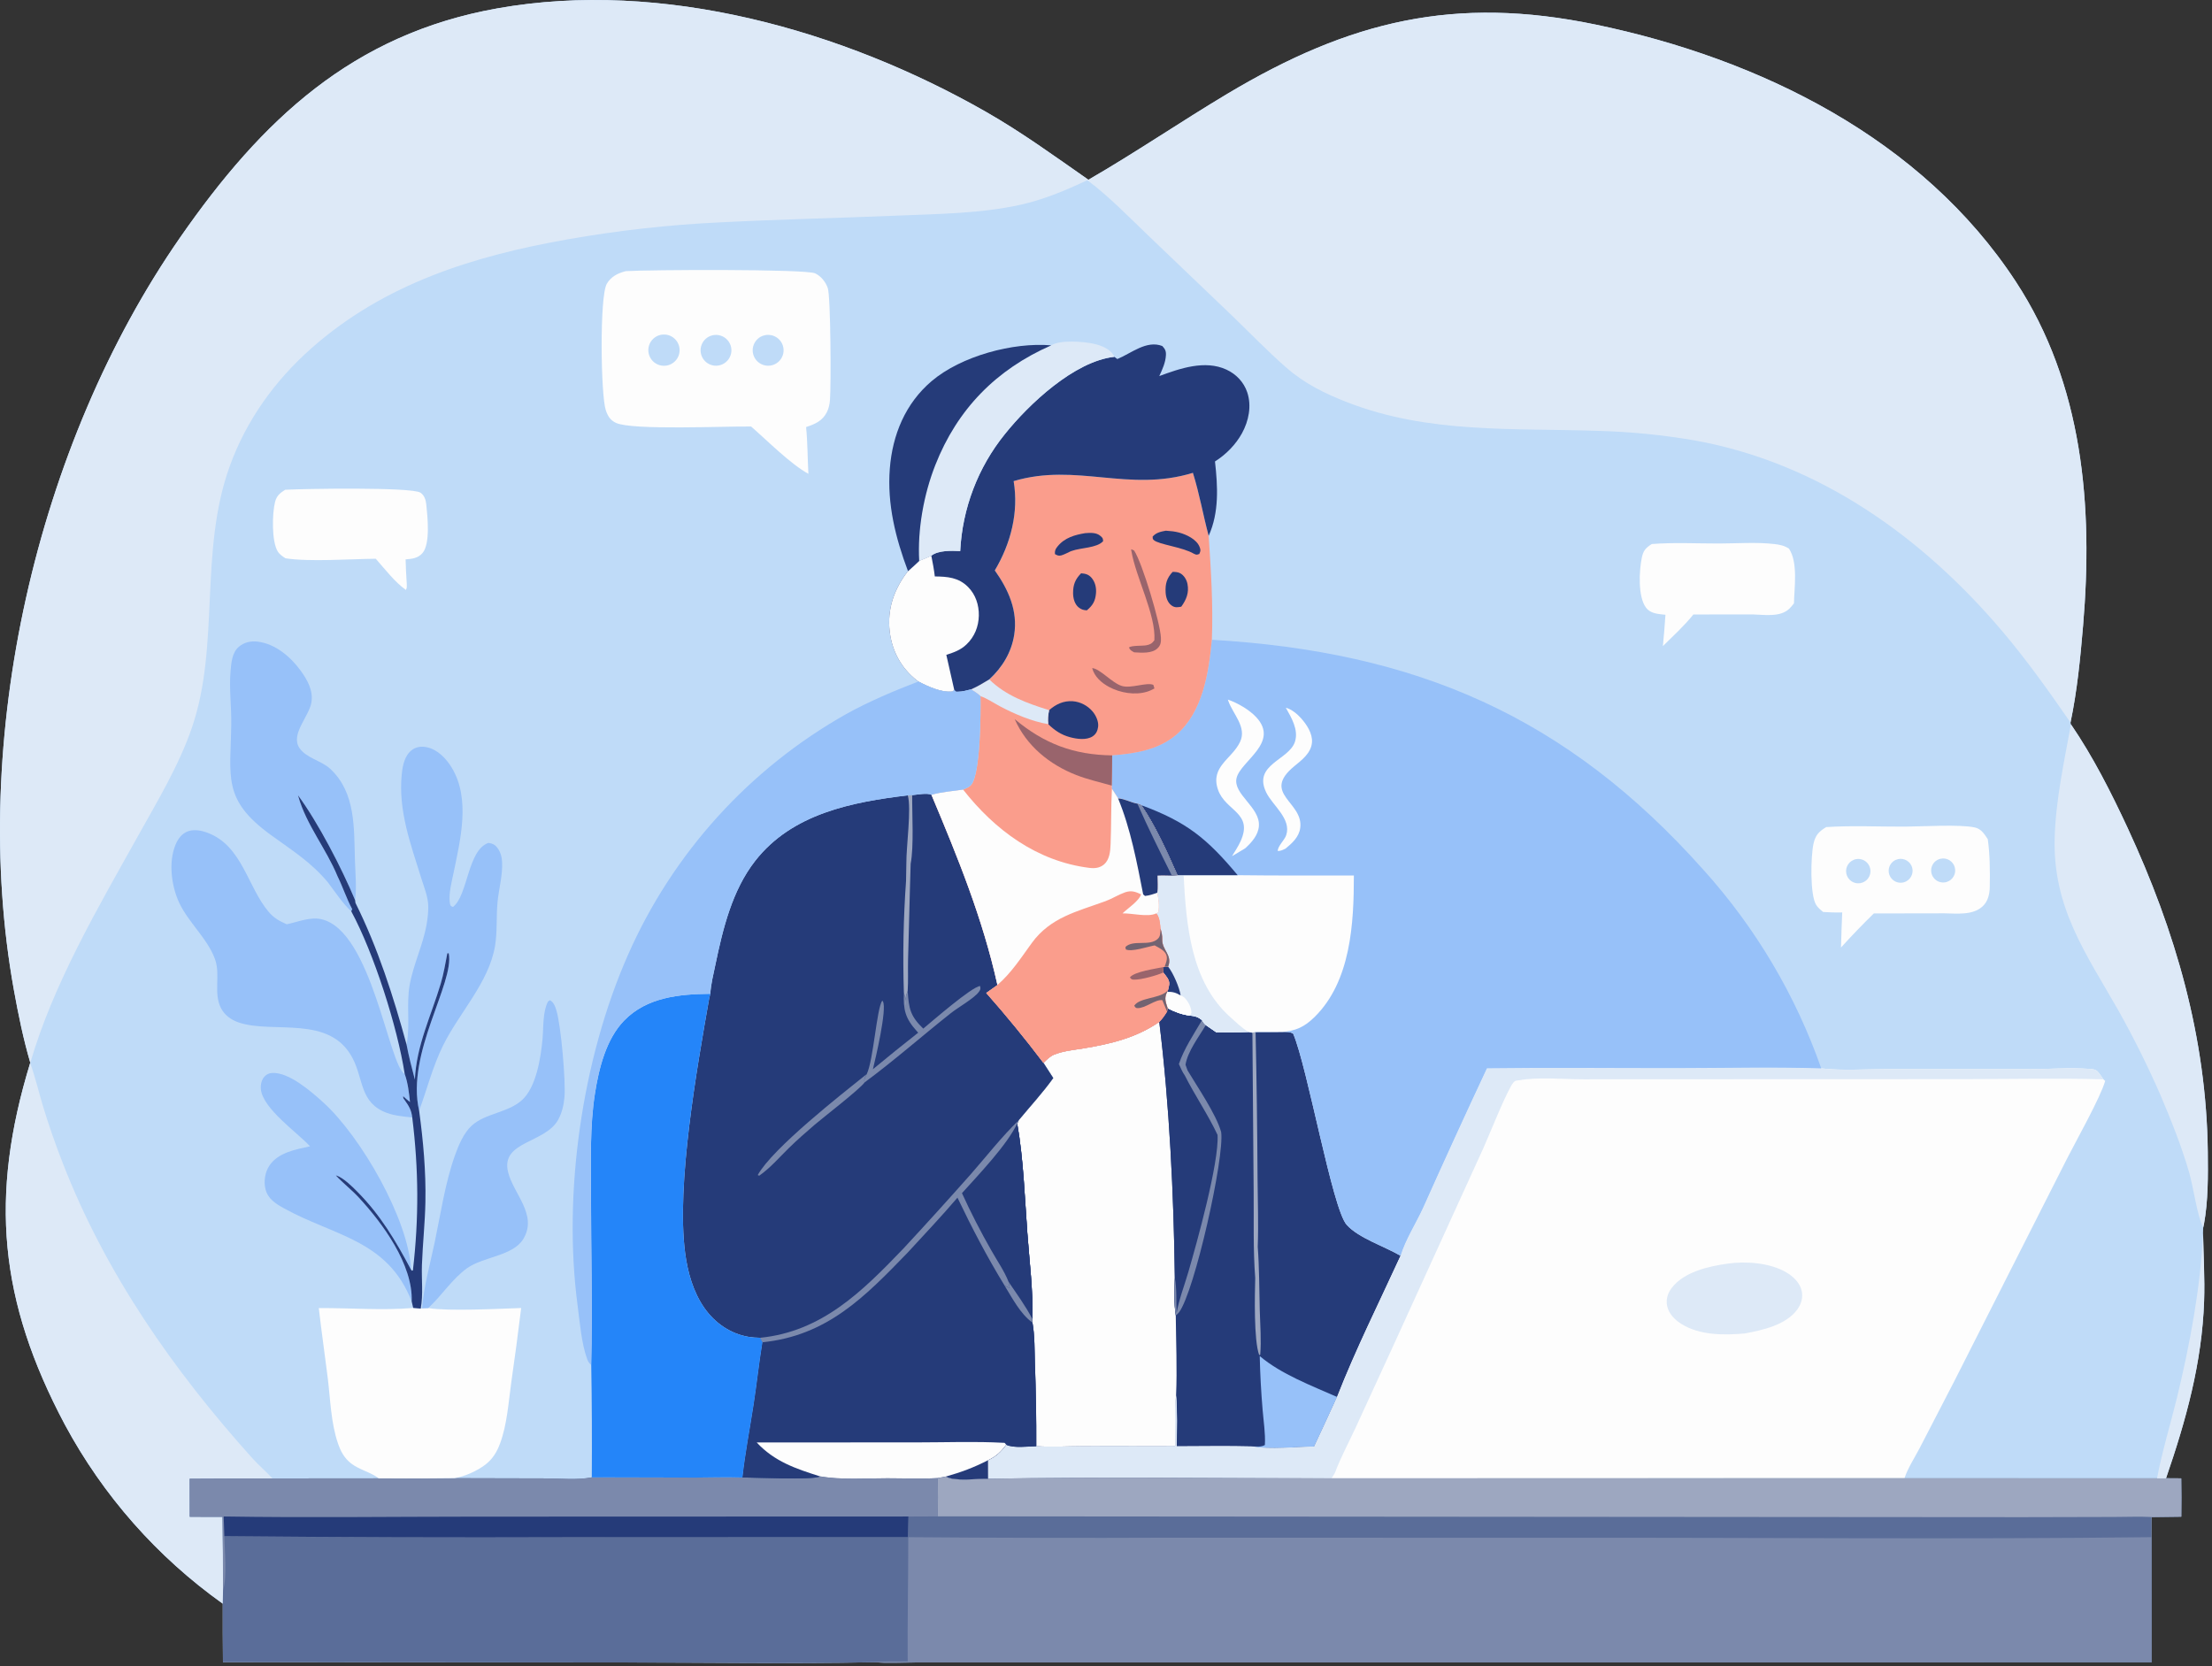 <svg width="470" height="354" viewBox="0 0 470 354" fill="none" xmlns="http://www.w3.org/2000/svg">
<rect x="0" y="0" width="470" height="354" fill="#333333" stroke="none"/>
<g clip-path="url(#clip0_4023_2495)">
<path d="M6.431 225.802C4.949 220.749 3.888 215.543 2.953 210.364C-6.625 157.358 7.613 94.572 38.316 50.401C55.632 25.487 74.876 7.265 105.679 1.781C140.752 -4.464 179.131 6.409 209.534 23.785C217.131 28.129 224.102 33.203 231.263 38.199C241.298 32.4 250.865 25.86 260.805 19.919C286.774 4.413 309.123 -1.013 339.117 5.237C373.865 12.481 408.382 29.369 428.33 59.861C442.615 81.686 444.758 107.588 442.604 132.985C442.026 139.835 441.349 146.784 439.935 153.524L440.03 153.918C444.721 160.793 448.557 168.373 452.061 175.906C462.232 197.815 468.826 220.518 469.104 244.78C469.157 249.797 469.193 255.176 468.29 260.103C468.242 260.36 468.19 260.612 468.122 260.864L468.095 262.072C468.185 266.858 468.484 271.701 468.316 276.481C467.859 289.597 464.47 301.789 460.225 314.112L463.451 314.133C463.504 316.843 463.503 319.554 463.461 322.269L457.131 322.348L457.12 326.624L457.131 353.224L272.636 353.245H214.126H195.181C191.934 353.245 188.614 353.392 185.372 353.208C167.793 353.544 150.156 353.25 132.572 353.25L47.373 353.172C47.31 349.038 47.341 344.898 47.331 340.764C33.367 330.821 21.887 317.799 13.77 302.703C-0.189 276.418 -2.285 254.277 6.431 225.802Z" fill="#BFDBF8"/>
<path d="M6.431 225.802C4.949 220.749 3.888 215.543 2.953 210.364C-6.625 157.358 7.613 94.572 38.316 50.401C55.632 25.487 74.876 7.265 105.679 1.781C140.752 -4.464 179.131 6.409 209.534 23.785C217.131 28.129 224.102 33.203 231.263 38.199C241.298 32.4 250.865 25.86 260.805 19.919C286.774 4.413 309.123 -1.013 339.117 5.237C373.865 12.481 408.382 29.369 428.33 59.861C442.615 81.686 444.758 107.588 442.604 132.985C442.026 139.835 441.349 146.784 439.935 153.524C435.338 146.879 430.684 140.313 425.451 134.141C408.439 114.075 386.5 98.385 360.258 93.616C353.365 92.418 346.393 91.725 339.4 91.551C321.359 90.937 303.554 92.176 286.354 85.516C281.483 83.63 277.154 81.492 273.209 78.025C269.253 74.548 265.549 70.713 261.761 67.052L243.993 50.059C239.843 46.094 235.629 41.718 231.037 38.288C226.377 40.468 221.843 42.401 216.789 43.52C208.352 45.385 199.268 45.458 190.647 45.815C178.09 46.335 165.513 46.608 152.967 47.249C142.108 47.764 131.296 48.972 120.594 50.863C100.614 54.393 81.753 60.26 66.26 73.918C58.442 80.804 52.311 89.319 48.781 99.157C42.256 117.332 46.784 137.046 40.79 154.579C38.047 162.606 33.419 170.28 29.295 177.681C20.805 192.914 11.29 209.082 6.425 225.896C7.492 228.88 8.222 232.011 9.131 235.047C10.35 239.044 11.721 243.005 13.245 246.902C22.355 270.498 36.808 291.157 53.63 309.868C54.98 311.37 56.535 312.662 57.886 314.133L40.301 314.212L40.312 322.28L47.278 322.296C47.352 327.496 47.383 332.696 47.383 337.902L47.336 340.754C33.372 330.81 21.892 317.789 13.775 302.692C-0.189 276.418 -2.285 254.277 6.431 225.802Z" fill="#DDE9F7"/>
<path d="M248.101 214.235C249.646 215.018 251.075 215.585 252.814 215.795C253.949 215.927 254.5 216.042 255.394 216.772C255.64 217.198 255.835 217.487 256.208 217.812L258.409 219.325C260.695 219.309 263.006 219.367 265.286 219.273L266.101 219.435L266.778 219.278L272.353 219.262C273.183 219.299 274.055 219.189 274.764 219.635C277.827 226.742 283.081 256.862 286.144 260.265C288.681 263.091 294.245 264.867 297.586 266.837C298.605 263.428 300.896 259.866 302.388 256.599C306.817 246.697 311.335 236.827 315.932 226.999C329.334 226.821 342.778 226.978 356.186 226.963C366.425 226.952 376.738 226.695 386.967 227.021C391.454 227.541 396.314 227.178 400.848 227.178H431.177C435.302 227.189 439.667 226.826 443.755 227.115C444.391 227.162 445.21 227.168 445.678 227.667C446.14 228.155 446.539 228.796 446.928 229.347L447.301 229.684C446.329 233.161 441.102 242.443 439.147 246.293L415.222 293.526L407.893 307.688C406.848 309.705 405.34 311.984 404.657 314.122L282.907 314.138C258.588 314.148 234.226 313.791 209.907 314.227L209.881 310.303C211.688 309.431 212.597 308.565 213.779 306.994C215.376 307.766 218.371 307.341 220.162 307.309C220.188 301.474 220.094 295.632 219.878 289.791C219.784 286.918 219.868 283.866 219.353 281.035L219.332 280.263C219.521 274.338 218.707 268.008 218.271 262.072C217.703 254.393 217.446 246.314 216.112 238.734L216.437 238.041C218.896 235.063 221.523 232.221 223.777 229.08L221.691 225.844C222.363 225.182 223.041 224.473 223.924 224.1C225.873 223.296 228.148 223.097 230.223 222.755C235.976 221.815 241.45 220.497 246.299 217.13C246.977 216.457 247.445 215.753 247.954 214.944L248.08 214.235H248.101Z" fill="#FDFDFD"/>
<path d="M248.101 214.235C249.646 215.018 251.075 215.585 252.814 215.795C253.949 215.926 254.5 216.042 255.393 216.772C255.64 217.198 255.835 217.486 256.208 217.812L258.409 219.325C260.694 219.309 263.006 219.367 265.286 219.272L266.101 219.435L266.778 219.278L272.352 219.262C273.183 219.299 274.055 219.188 274.764 219.635C277.827 226.742 283.081 256.861 286.143 260.265C288.681 263.091 294.245 264.867 297.586 266.836C293.057 276.717 288.04 286.744 284.094 296.84C282.476 300.349 280.895 303.884 279.23 307.372C275.799 307.435 269.468 308.06 266.253 307.367C260.847 307.225 255.425 307.325 250.019 307.335C250.035 303.732 250.171 300.071 249.888 296.483C249.567 300.034 249.751 303.721 249.761 307.283L229.987 307.314C226.766 307.32 223.372 307.54 220.167 307.304C220.194 301.468 220.099 295.627 219.884 289.786C219.789 286.913 219.873 283.861 219.358 281.029L219.337 280.257C219.526 274.332 218.712 268.002 218.276 262.067C217.709 254.387 217.451 246.308 216.117 238.729L216.442 238.035C218.901 235.057 221.528 232.215 223.782 229.074L221.696 225.838C222.369 225.177 223.046 224.467 223.929 224.094C225.878 223.291 228.153 223.091 230.228 222.75C235.981 221.809 241.455 220.491 246.305 217.124C246.982 216.452 247.45 215.748 247.959 214.939L248.086 214.23L248.101 214.235Z" fill="#253B79"/>
<path d="M221.707 225.839C222.379 225.177 223.057 224.468 223.939 224.095C225.889 223.291 228.163 223.091 230.239 222.75C235.991 221.81 241.466 220.491 246.315 217.124C248.469 234.443 249.409 254.004 249.62 271.538C249.541 274.143 249.409 276.917 249.825 279.501C249.867 285.116 250.134 290.868 249.888 296.473C249.567 300.024 249.751 303.711 249.761 307.273L229.987 307.304C226.766 307.309 223.372 307.53 220.167 307.294C220.194 301.458 220.099 295.617 219.884 289.776C219.789 286.902 219.873 283.85 219.358 281.019L219.337 280.247C219.526 274.322 218.712 267.992 218.276 262.057C217.709 254.377 217.451 246.298 216.117 238.718L216.442 238.025C218.901 235.047 221.528 232.205 223.782 229.064L221.696 225.828L221.707 225.839Z" fill="#FDFDFD"/>
<path d="M248.101 214.235C249.646 215.018 251.075 215.585 252.814 215.795C253.948 215.927 254.5 216.042 255.393 216.772C255.64 217.198 255.835 217.487 256.208 217.812C254.747 220.307 252.367 223.349 251.894 226.243C252.036 226.653 252.173 227.057 252.336 227.462C254.437 230.976 258.435 236.806 259.47 240.546C260.216 245.883 253.817 274.469 250.523 278.844C250.297 279.154 250.113 279.286 249.83 279.506C249.415 276.922 249.546 274.149 249.625 271.543C249.409 254.009 248.469 234.448 246.32 217.13C246.998 216.457 247.465 215.753 247.975 214.944L248.101 214.235Z" fill="#253B79"/>
<path d="M255.393 216.772C255.64 217.198 255.835 217.487 256.208 217.812C254.747 220.308 252.367 223.349 251.894 226.243C252.036 226.653 252.173 227.057 252.336 227.462C254.437 230.976 258.435 236.807 259.47 240.547C260.216 245.883 253.817 274.469 250.523 278.845C250.297 279.154 250.113 279.286 249.83 279.506C249.415 276.922 249.546 274.149 249.625 271.543C250.071 273.875 249.898 276.617 249.998 279.007C250.507 276.103 251.653 273.187 252.478 270.346C254.301 264.095 259.045 247.076 258.703 241.156C256.66 236.796 253.912 232.825 251.747 228.523C251.227 227.835 250.87 226.874 250.486 226.096C251.574 222.834 253.67 219.73 255.399 216.772H255.393Z" fill="#7B89AC"/>
<path d="M267.666 288.147C272.216 292.008 278.688 294.44 284.099 296.835C282.481 300.344 280.9 303.879 279.234 307.367C275.804 307.43 269.473 308.055 266.258 307.362C267.104 307.362 268.007 307.483 268.759 307.047C268.895 304.604 268.48 302.046 268.28 299.609C267.955 295.795 267.75 291.976 267.666 288.147Z" fill="#97C1F9"/>
<path d="M266.106 219.435L266.783 219.278C267.009 229.668 267.146 240.063 267.204 250.458C267.235 255.265 267.419 260.123 267.241 264.924C267.572 269.4 267.561 273.922 267.671 278.408C267.75 281.518 268.029 284.79 267.766 287.89L267.54 287.911C266.389 284.759 266.615 275.215 266.705 271.548C266.242 265.486 266.431 259.262 266.374 253.179L266.106 219.425V219.435Z" fill="#9DA7C0"/>
<path d="M386.978 227.015C391.464 227.535 396.324 227.173 400.858 227.173H431.188C435.312 227.183 439.678 226.821 443.765 227.11C444.401 227.157 445.22 227.162 445.688 227.661C446.15 228.15 446.55 228.79 446.938 229.342C437.466 229.085 427.946 229.284 418.474 229.295L363.299 229.332L336.5 229.342C332.46 229.337 326.712 228.817 322.872 229.531C322.262 229.605 321.968 229.542 321.553 230.035C320.229 231.611 316.347 241.392 315.207 243.908L296.173 285.662L288.003 303.443C286.553 306.568 284.846 309.736 283.642 312.956L282.928 314.133C258.609 314.143 234.247 313.786 209.928 314.222L209.901 310.298C211.709 309.426 212.618 308.559 213.8 306.989C215.397 307.761 218.391 307.335 220.183 307.304C223.388 307.54 226.782 307.32 230.002 307.314L249.777 307.283C249.767 303.721 249.583 300.034 249.903 296.483C250.187 300.071 250.05 303.732 250.034 307.335C255.441 307.325 260.862 307.225 266.268 307.367C269.478 308.06 275.809 307.44 279.245 307.372C280.911 303.884 282.492 300.354 284.11 296.84C288.056 286.739 293.073 276.712 297.602 266.836C298.621 263.427 300.911 259.866 302.403 256.599C306.832 246.697 311.351 236.827 315.948 226.999C329.35 226.821 342.794 226.978 356.201 226.963C366.441 226.952 376.754 226.695 386.983 227.02L386.978 227.015Z" fill="#DDE9F7"/>
<path d="M366.987 268.517C370.891 267.945 376.045 268.307 379.517 270.345C381.051 271.244 382.465 272.578 382.838 274.38C383.116 275.745 382.717 277.101 381.908 278.219C379.507 281.55 374.511 282.642 370.712 283.346C366.283 283.73 361.161 283.761 357.257 281.319C355.865 280.447 354.573 279.16 354.226 277.495C353.942 276.113 354.342 274.81 355.182 273.697C357.756 270.277 362.994 269.08 366.992 268.523L366.987 268.517Z" fill="#DDE9F7"/>
<path d="M174.245 313.713C178.841 314.485 183.869 314.112 188.54 314.112C192.065 314.112 195.706 314.29 199.221 314.07L200.981 313.739C202.835 314.863 207.632 314.149 209.917 314.222C234.231 313.781 258.598 314.138 282.918 314.133L404.667 314.117L458.318 314.128L460.236 314.117L463.461 314.138C463.514 316.848 463.514 319.559 463.472 322.275L457.141 322.353L457.131 326.629L457.141 353.229L272.647 353.25H214.136H195.191C191.944 353.25 188.624 353.397 185.382 353.214C167.803 353.55 150.167 353.256 132.583 353.256L47.383 353.177C47.32 349.043 47.352 344.904 47.341 340.77L47.388 337.917C47.388 332.717 47.357 327.512 47.283 322.311L40.317 322.296L40.306 314.227L57.891 314.149L80.434 314.128C85.809 314.185 91.189 314.175 96.563 314.096L115.965 314.143C119.039 314.149 122.727 314.527 125.726 313.923L147.755 313.975C151.076 313.954 154.417 313.865 157.732 313.959C160.511 313.928 172.563 314.564 174.239 313.718L174.245 313.713Z" fill="#5A6D99"/>
<path d="M457.131 326.629L457.141 353.229L272.646 353.25H214.136H195.191C191.944 353.25 188.624 353.397 185.382 353.214C187.815 352.93 190.41 353.061 192.864 353.014C192.801 344.226 192.995 335.422 192.984 326.629C211.562 326.781 230.133 326.818 248.711 326.739L332.991 326.76C374.358 326.703 415.763 327.118 457.125 326.629H457.131Z" fill="#7B89AC"/>
<path d="M199.221 314.064L200.981 313.733C202.835 314.857 207.632 314.143 209.917 314.217C234.231 313.775 258.598 314.133 282.918 314.127L404.667 314.112L458.318 314.122L460.236 314.112L463.461 314.133C463.514 316.843 463.514 319.553 463.472 322.269L457.141 322.348C454.535 322.206 451.845 322.337 449.224 322.332L429.811 322.379L379.323 322.343L199.2 322.201C199.315 319.469 199.31 316.78 199.215 314.054L199.221 314.064Z" fill="#9DA7C0"/>
<path d="M174.245 313.713C178.842 314.485 183.869 314.112 188.54 314.112C192.065 314.112 195.706 314.29 199.221 314.07C199.31 316.801 199.321 319.491 199.205 322.217L193.027 322.243L192.901 326.619L120.657 326.64C96.327 326.724 71.997 326.65 47.667 326.419C47.725 329.65 48.282 334.981 47.404 337.917C47.404 332.717 47.373 327.512 47.299 322.311L40.333 322.296L40.322 314.227L57.906 314.149L80.45 314.128C85.825 314.185 91.204 314.175 96.579 314.096L115.981 314.143C119.054 314.149 122.742 314.527 125.742 313.923L147.771 313.975C151.091 313.954 154.433 313.865 157.748 313.959C160.527 313.928 172.579 314.564 174.255 313.718L174.245 313.713Z" fill="#7B89AC"/>
<path d="M47.525 322.233C65.156 322.516 82.83 322.275 100.467 322.269L193.026 322.238L192.9 326.613L120.657 326.635C96.327 326.719 71.997 326.645 47.667 326.414L47.53 322.238L47.525 322.233Z" fill="#253B79"/>
<path d="M257.49 135.943C300.828 138.485 332.796 152.105 361.955 184.846C373.008 197.101 381.514 211.436 386.973 227.015C376.744 226.69 366.431 226.947 356.191 226.958C342.779 226.973 329.34 226.816 315.937 226.994C311.34 236.822 306.822 246.692 302.393 256.594C300.901 259.861 298.611 263.422 297.591 266.831C294.25 264.856 288.686 263.081 286.149 260.26C283.081 256.856 277.832 226.737 274.769 219.63C274.06 219.189 273.188 219.294 272.358 219.257L266.784 219.273L266.106 219.43L265.292 219.267C263.011 219.362 260.7 219.31 258.414 219.32L256.213 217.807C255.84 217.487 255.646 217.193 255.399 216.767C254.506 216.037 253.949 215.921 252.819 215.79C251.08 215.575 249.651 215.013 248.107 214.23C247.671 212.833 247.313 212.103 248.002 210.753L248.164 210.417C248.27 209.97 248.411 209.487 248.438 209.03C248.49 208.132 247.692 207.317 247.177 206.645L247.235 205.468L247.445 205.426L248.201 205.39C249.199 202.9 246.893 201.918 246.951 199.606C246.977 198.771 246.825 198.12 246.599 197.327C246.489 196.25 246.42 194.905 245.69 194.065L246.1 193.886C246.41 192.589 246.184 190.955 245.895 189.668C246.084 188.544 245.942 187.189 245.947 186.033C246.956 185.97 247.981 186.017 248.995 186.033L250.182 185.949C247.96 180.912 245.611 175.643 242.517 171.078L241.676 170.747C240.252 170.511 239.07 169.739 237.573 169.629L236.27 167.596L236.228 166.908C236.281 164.765 236.286 162.627 236.312 160.484C241.109 160.126 246.068 159.354 249.872 156.161C255.556 151.396 256.849 142.86 257.495 135.916L257.49 135.943Z" fill="#97C1F9"/>
<path d="M250.176 185.965H251.49H262.974C271.207 186.075 279.439 186.022 287.667 186.033C287.667 196.213 287.031 208.499 279.319 216.1C277.191 218.196 275.294 219.094 272.352 219.262L266.778 219.278L266.1 219.435L265.286 219.273C263.006 219.367 260.694 219.315 258.409 219.325L256.208 217.812C255.834 217.492 255.64 217.198 255.393 216.772C254.5 216.042 253.943 215.927 252.814 215.795C251.075 215.58 249.646 215.018 248.101 214.235C247.665 212.838 247.308 212.108 247.996 210.758L248.159 210.422C248.264 209.975 248.406 209.492 248.432 209.035C248.485 208.137 247.686 207.322 247.171 206.65L247.229 205.473L247.439 205.431L248.196 205.395C249.194 202.905 246.887 201.923 246.945 199.611C246.971 198.776 246.819 198.125 246.593 197.332C246.483 196.255 246.415 194.91 245.684 194.07L246.094 193.891C246.404 192.594 246.178 190.96 245.889 189.673C246.078 188.549 245.936 187.194 245.942 186.038C246.95 185.975 247.975 186.022 248.989 186.038L250.176 185.954V185.965Z" fill="#FDFDFD"/>
<path d="M250.177 185.965H251.49C252.042 196.444 252.993 208.567 261.341 216.058C262.476 217.072 263.978 218.542 265.292 219.273C263.011 219.367 260.7 219.315 258.414 219.325L256.213 217.812C255.84 217.492 255.646 217.198 255.399 216.772C254.506 216.042 253.949 215.927 252.819 215.795C251.08 215.58 249.651 215.018 248.107 214.235C247.671 212.838 247.313 212.108 248.002 210.758L248.164 210.422C248.27 209.975 248.411 209.492 248.438 209.035C248.49 208.137 247.692 207.322 247.177 206.65L247.235 205.473L247.445 205.431L248.201 205.395C249.199 202.905 246.893 201.923 246.951 199.611C246.977 198.776 246.825 198.125 246.599 197.332C246.489 196.255 246.42 194.91 245.69 194.07L246.1 193.891C246.41 192.594 246.184 190.96 245.895 189.673C246.084 188.549 245.942 187.194 245.947 186.038C246.956 185.975 247.981 186.022 248.995 186.038L250.182 185.954L250.177 185.965Z" fill="#DDE9F7"/>
<path d="M248.001 210.758C249.163 210.71 249.861 210.936 250.859 211.514C251.695 211.766 252.267 212.617 252.656 213.363C252.977 213.983 253.129 214.508 253.161 215.217L252.819 215.8C251.08 215.585 249.651 215.023 248.107 214.24C247.67 212.843 247.313 212.113 248.001 210.763V210.758Z" fill="#FDFDFD"/>
<path d="M247.439 205.431L248.196 205.395C249.246 206.682 250.612 209.833 250.859 211.509C249.861 210.931 249.162 210.705 248.001 210.753L248.164 210.416C248.269 209.97 248.411 209.487 248.437 209.03C248.49 208.131 247.691 207.317 247.177 206.645L247.234 205.468L247.444 205.426L247.439 205.431Z" fill="#253B79"/>
<path d="M242.511 171.094C252.168 174.661 256.455 178.164 262.975 185.965H251.49H250.177C247.954 180.927 245.606 175.659 242.511 171.094Z" fill="#253B79"/>
<path d="M260.91 148.659C262.969 149.374 265.465 150.813 266.946 152.42C271.921 157.81 263.61 161.697 262.743 165.316C261.918 168.757 267.808 171.525 267.487 175.543C267.335 177.487 265.922 179.026 264.556 180.271L261.771 181.925C262.396 180.912 263.069 179.887 263.568 178.81C266.4 172.659 260.374 172.381 258.798 167.801C257.101 162.879 261.755 161.298 263.484 157.647C264.986 154.48 261.924 151.706 260.967 148.88C260.946 148.807 260.92 148.738 260.899 148.665L260.91 148.659Z" fill="#FDFDFD"/>
<path d="M273.204 150.382C274.423 150.692 275.631 151.706 276.461 152.631C277.648 153.965 278.904 155.861 278.767 157.731C278.594 160.016 276.629 161.471 275.006 162.81C267.897 168.667 277.039 170.401 276.267 175.942C275.999 177.86 274.564 179.162 273.151 180.318C272.563 180.602 272.174 180.812 271.502 180.838C271.438 179.835 272.936 178.527 273.288 177.466C274.444 173.994 270.398 171.162 269.048 168.394C266.122 162.385 273.965 161.529 275.169 157.547C275.925 155.036 274.396 152.494 273.209 150.388L273.204 150.382Z" fill="#FDFDFD"/>
<path d="M193.82 168.956C194.86 168.867 197.004 168.425 197.923 168.888C203.513 182.188 208.814 195.162 211.94 209.297L209.56 210.984C213.8 215.779 217.856 220.733 221.712 225.838L223.798 229.074C221.549 232.215 218.917 235.057 216.458 238.035L216.132 238.729C217.467 246.309 217.724 254.387 218.292 262.067C218.728 267.997 219.542 274.327 219.353 280.257L219.374 281.029C219.884 283.866 219.805 286.918 219.899 289.786C220.115 295.622 220.209 301.463 220.183 307.304C218.392 307.335 215.397 307.761 213.8 306.989C212.618 308.559 211.709 309.426 209.902 310.298L209.928 314.222C207.642 314.148 202.841 314.863 200.991 313.739L199.231 314.069C195.722 314.29 192.076 314.112 188.55 314.112C183.88 314.112 178.847 314.484 174.255 313.712C172.579 314.558 160.532 313.922 157.748 313.954C158.326 308.79 159.329 303.622 160.123 298.484C160.806 294.072 161.273 289.623 161.993 285.216L161.473 284.26C160.664 284.249 159.876 284.197 159.072 284.066C155.205 283.414 151.927 281.14 149.694 277.972C147.288 274.548 146.116 270.34 145.575 266.238C143.668 251.729 148.076 226.994 150.687 212.15L150.929 211.167C151.049 209.124 151.596 206.97 152.016 204.953C153.603 197.321 155.573 189.184 160.464 182.923C168.318 172.864 181.006 170.427 192.89 168.998L193.825 168.951L193.82 168.956Z" fill="#253B79"/>
<path d="M216.458 238.036L216.132 238.729C217.467 246.309 217.724 254.388 218.292 262.067C218.728 267.998 219.542 274.327 219.353 280.258L219.374 281.03C219.883 283.866 219.805 286.918 219.899 289.786C220.115 295.622 220.209 301.463 220.183 307.304C218.391 307.336 215.397 307.761 213.8 306.989C212.618 308.56 211.709 309.426 209.901 310.298L209.928 314.222C207.642 314.149 202.84 314.863 200.991 313.739L199.231 314.07C195.722 314.29 192.076 314.112 188.55 314.112C183.88 314.112 178.847 314.485 174.255 313.713C172.579 314.558 160.532 313.923 157.748 313.954C158.326 308.791 159.329 303.622 160.122 298.485C160.805 294.072 161.273 289.623 161.993 285.216L161.473 284.26C174.665 282.963 183.265 274.353 191.981 265.271C196.804 260.071 201.569 254.813 206.271 249.503C209.623 245.673 212.807 241.576 216.463 238.036H216.458Z" fill="#253B79"/>
<path d="M160.779 306.505L195.065 306.49C201.054 306.49 207.164 306.253 213.138 306.574C213.616 306.6 213.379 306.521 213.8 306.989C212.618 308.559 211.709 309.426 209.901 310.298L209.928 314.222C207.642 314.148 202.841 314.863 200.991 313.739L199.231 314.069C195.722 314.29 192.076 314.112 188.55 314.112C183.88 314.112 178.847 314.484 174.255 313.712C169.091 312.084 164.572 310.571 160.79 306.511L160.779 306.505Z" fill="#FDFDFD"/>
<path d="M209.896 310.298L209.923 314.222C207.637 314.149 202.835 314.863 200.986 313.739C204.159 312.862 206.965 311.806 209.896 310.298Z" fill="#253B79"/>
<path d="M216.133 238.729C217.467 246.309 217.724 254.387 218.292 262.067C218.728 267.997 219.542 274.327 219.353 280.257C217.945 277.526 216.022 274.905 214.294 272.362C213.432 270.12 211.814 267.808 210.632 265.691C208.368 261.736 206.287 257.676 204.396 253.531C207.853 249.686 214 243.273 216.133 238.729Z" fill="#253B79"/>
<path d="M216.458 238.036L216.132 238.729C213.994 243.278 207.853 249.686 204.396 253.531C206.287 257.676 208.367 261.731 210.632 265.692C211.814 267.803 213.427 270.12 214.294 272.363L214.541 273.681C214.168 273.534 213.821 273.376 213.469 273.193C209.781 267.183 206.476 260.854 203.439 254.487C200.019 258.49 196.394 262.325 192.827 266.196C183.696 275.635 175.705 283.824 161.988 285.221L161.468 284.265C174.66 282.968 183.26 274.359 191.976 265.277C196.799 260.076 201.564 254.818 206.266 249.508C209.618 245.679 212.802 241.581 216.458 238.041V238.036Z" fill="#7B89AC"/>
<path d="M214.288 272.363C216.017 274.905 217.939 277.531 219.347 280.258L219.368 281.03C216.82 279.228 215.081 275.814 213.458 273.193C213.81 273.382 214.162 273.534 214.53 273.681L214.283 272.363H214.288Z" fill="#7B89AC"/>
<path d="M196.168 218.569C197.975 217.072 206.513 209.639 208.246 209.518C208.394 210.107 208.346 210.285 207.968 210.789C206.923 212.176 203.592 214.046 202.047 215.27C195.911 220.124 190.006 225.345 183.712 229.994C183.512 229.253 183.848 228.906 184.163 228.234C185.608 225.235 186.254 214.356 187.458 212.612C187.505 212.67 187.563 212.728 187.599 212.796C188.519 214.351 186.018 225.03 185.472 227.199C188.645 224.568 191.855 221.978 195.096 219.43L194.86 219.173C192.317 216.389 191.902 214.535 192.055 210.879C192.343 211.819 192.428 212.68 192.491 213.658C192.223 212.917 192.428 211.777 192.69 211.042C192.743 210.889 192.806 210.737 192.864 210.59C193.111 214.361 193.421 215.895 196.179 218.579L196.168 218.569Z" fill="#7B89AC"/>
<path d="M192.885 169.003L193.82 168.956C193.783 172.985 194.203 179.829 193.494 183.538L193.352 188.386L192.943 203.871C192.89 206.093 193.006 208.378 192.859 210.584C192.801 210.737 192.743 210.889 192.685 211.036C192.422 211.777 192.218 212.917 192.485 213.652C192.422 212.675 192.344 211.808 192.049 210.873C191.803 203.068 191.955 195.026 192.512 187.236L192.58 183.385C192.549 179.95 193.689 171.771 192.88 169.003H192.885Z" fill="#9DA7C0"/>
<path d="M183.712 229.994C182.771 231.38 174.933 237.426 173.12 238.976C171.239 240.594 169.364 242.227 167.593 243.966C165.56 245.957 163.658 248.189 161.315 249.823L161 249.686C164.163 243.977 178.773 232.536 184.158 228.229C183.848 228.906 183.507 229.253 183.707 229.988L183.712 229.994Z" fill="#7B89AC"/>
<path d="M215.376 102.23C228.689 98.264 239.774 104.678 253.465 100.47C254.863 104.914 255.619 109.39 256.817 113.86C257.301 121.229 257.789 128.546 257.49 135.937C256.849 142.876 255.556 151.417 249.867 156.181C246.063 159.37 241.103 160.147 236.307 160.504C236.28 162.648 236.275 164.791 236.223 166.929L236.265 167.617L237.568 169.65C239.065 169.755 240.247 170.527 241.671 170.768L242.511 171.099C245.606 175.664 247.954 180.932 250.176 185.97L248.989 186.054C247.975 186.038 246.951 185.991 245.942 186.054C245.937 187.21 246.079 188.565 245.889 189.689C246.178 190.976 246.404 192.609 246.094 193.907L245.685 194.085C246.415 194.921 246.483 196.271 246.593 197.347C246.819 198.141 246.972 198.797 246.945 199.627C246.882 201.933 249.194 202.921 248.196 205.41L247.439 205.447L247.229 205.489L247.171 206.666C247.686 207.338 248.49 208.152 248.432 209.051C248.406 209.508 248.264 209.991 248.159 210.437L247.996 210.774C247.308 212.129 247.665 212.859 248.101 214.251L247.975 214.96C247.471 215.769 247.003 216.473 246.32 217.145C241.471 220.507 235.997 221.831 230.244 222.771C228.169 223.112 225.894 223.312 223.945 224.116C223.062 224.483 222.384 225.198 221.712 225.86C217.856 220.754 213.8 215.8 209.56 211.005L211.94 209.319C208.814 195.183 203.513 182.209 197.923 168.909C199.988 168.279 202.483 168.131 204.637 167.795C205.215 167.538 205.961 167.265 206.371 166.766C208.336 164.344 208.399 151.533 208.331 147.94C207.721 147.362 207.044 146.947 206.34 146.5C207.7 145.896 208.93 145.166 210.201 144.389C212.954 141.852 214.908 138.669 215.497 134.934C216.306 129.802 214.267 125.311 211.378 121.235C214.787 115.499 216.484 108.896 215.381 102.256L215.376 102.23Z" fill="#FA9D8C"/>
<path d="M211.935 209.297C214.903 206.718 216.947 203.525 219.232 200.383C223.22 194.905 228.846 193.702 234.888 191.49C236.307 190.97 237.594 190.125 239.002 189.626C240.363 189.148 241.208 189.452 242.459 190.035C242.086 191.396 239.585 193.045 238.513 194.08C240.599 194.033 243.93 194.947 245.685 194.08C246.415 194.915 246.483 196.265 246.593 197.342C246.819 198.135 246.972 198.792 246.945 199.622C246.882 201.928 249.194 202.915 248.196 205.405L247.439 205.442L247.229 205.484L247.171 206.66C247.686 207.333 248.49 208.147 248.432 209.045C248.406 209.502 248.264 209.985 248.159 210.432L247.996 210.768C247.308 212.123 247.665 212.854 248.101 214.245L247.975 214.955C247.471 215.764 247.003 216.467 246.32 217.14C241.471 220.502 235.997 221.825 230.244 222.766C228.169 223.107 225.894 223.307 223.945 224.11C223.062 224.478 222.384 225.192 221.712 225.854C217.856 220.748 213.8 215.795 209.56 210.999L211.94 209.313L211.935 209.297Z" fill="#FA9D8C"/>
<path d="M246.594 197.337C246.82 198.13 246.972 198.787 246.946 199.617C246.883 201.923 249.194 202.91 248.196 205.4L247.44 205.437C247.713 204.712 248.086 203.856 247.87 203.078C247.571 201.965 246.268 201.413 245.338 200.883C243.872 201.15 240.415 202.343 239.207 201.734L239.128 201.219C240.815 199.596 244.177 201.135 245.963 199.533C246.63 198.934 246.52 198.162 246.588 197.347L246.594 197.337Z" fill="#726371"/>
<path d="M248.159 210.422L247.996 210.758C247.308 212.113 247.665 212.843 248.101 214.235L247.975 214.944L246.972 212.523C245.532 212.297 243.373 214.267 241.671 214.214C241.261 214.204 241.235 214.004 240.993 213.715C242.059 211.992 246.184 212.187 247.812 210.747C247.933 210.642 248.043 210.527 248.159 210.416V210.422Z" fill="#726371"/>
<path d="M247.229 205.473L247.171 206.65C245.79 207.27 242.501 208.194 240.993 208.163C240.463 208.152 240.431 208.105 240.074 207.695C240.967 206.445 245.727 205.82 247.229 205.473Z" fill="#99646C"/>
<path d="M197.918 168.888C199.983 168.257 202.478 168.11 204.632 167.774C211.367 176.362 220.32 183.012 231.437 184.41C232.561 184.552 233.659 184.457 234.562 183.695C235.787 182.655 235.918 180.848 235.976 179.357C236.133 175.443 236.055 171.535 236.259 167.611L237.562 169.644C239.06 169.749 240.242 170.521 241.666 170.763L242.506 171.094C245.601 175.659 247.949 180.927 250.171 185.965L248.984 186.049C247.97 186.033 246.945 185.986 245.937 186.049C245.932 187.204 246.073 188.559 245.884 189.684C246.173 190.97 246.399 192.604 246.089 193.902L245.679 194.08C243.925 194.947 240.594 194.033 238.508 194.08C239.58 193.045 242.081 191.396 242.454 190.035C241.203 189.452 240.363 189.148 238.997 189.626C237.594 190.125 236.307 190.97 234.883 191.49C228.836 193.702 223.214 194.905 219.227 200.383C216.942 203.525 214.898 206.724 211.93 209.297C208.804 195.162 203.503 182.188 197.913 168.888H197.918Z" fill="#FDFDFD"/>
<path d="M237.568 169.65C239.065 169.755 240.247 170.527 241.671 170.768L242.511 171.099C245.606 175.664 247.954 180.933 250.177 185.97L248.989 186.054C247.975 186.038 246.951 185.991 245.942 186.054C245.937 187.21 246.079 188.565 245.89 189.689C245.007 190.015 244.229 190.277 243.289 190.377L242.9 190.046C241.56 183.233 240.231 176.095 237.568 169.655V169.65Z" fill="#253B79"/>
<path d="M241.671 170.769L242.511 171.099C245.606 175.664 247.954 180.933 250.176 185.97L248.989 186.054C246.483 181.011 243.935 175.927 241.671 170.774V170.769Z" fill="#7B89AC"/>
<path d="M236.223 166.929C233.701 166.209 231.127 165.642 228.684 164.686C222.989 162.458 218.092 158.482 215.602 152.809C221.901 158.051 228.121 160.394 236.312 160.51C236.286 162.653 236.28 164.796 236.228 166.934L236.223 166.929Z" fill="#99646C"/>
<path d="M222.915 150.902C224.338 149.652 225.972 148.869 227.916 149.001C229.54 149.111 231.121 149.946 232.161 151.191C232.865 152.037 233.48 153.329 233.322 154.469C233.212 155.288 232.886 155.982 232.177 156.454C230.843 157.337 228.778 157.032 227.328 156.638C225.479 156.139 224.092 155.199 222.731 153.88C222.615 152.809 222.689 151.958 222.915 150.907V150.902Z" fill="#253B79"/>
<path d="M210.196 144.368C213.742 147.845 218.276 149.442 222.92 150.902C222.7 151.953 222.621 152.804 222.736 153.876C219.337 153.324 215.507 151.696 212.486 150.088C211.126 149.363 209.781 148.434 208.331 147.919C207.721 147.341 207.044 146.926 206.34 146.48C207.7 145.876 208.93 145.145 210.201 144.368H210.196Z" fill="#DDE9F7"/>
<path d="M240.331 116.706L240.962 116.964C242.685 119.496 246.562 132.475 246.672 135.517C246.704 136.441 246.646 137.087 245.953 137.754C244.744 138.915 242.517 138.695 240.972 138.611C240.363 138.248 240.168 138.211 239.869 137.581C240.457 137.119 242.669 137.271 243.536 137.119C244.377 136.966 244.781 136.73 245.28 136.047C245.627 130.595 241.324 122.726 240.379 116.995C240.363 116.901 240.352 116.806 240.331 116.712V116.706Z" fill="#99646C"/>
<path d="M229.718 121.818C230.622 121.891 231.273 122.038 231.904 122.747C232.708 123.661 232.981 124.901 232.87 126.088C232.718 127.748 232.187 128.636 230.927 129.691C230.238 129.644 229.797 129.534 229.235 129.103C228.326 128.41 228.011 127.112 228.006 126.03C227.995 124.25 228.473 123.062 229.718 121.812V121.818Z" fill="#253B79"/>
<path d="M249.152 121.523C249.677 121.523 250.255 121.539 250.733 121.791C251.584 122.243 252.136 123.178 252.315 124.103C252.677 125.973 252.057 127.438 250.991 128.914C250.218 129.045 249.667 129.166 248.968 128.678C248.075 128.053 247.728 126.934 247.67 125.894C247.571 124.066 247.912 122.847 249.157 121.518L249.152 121.523Z" fill="#253B79"/>
<path d="M230.638 113.282C231.689 113.203 232.96 113.135 233.806 113.87C234.305 114.306 234.352 114.369 234.389 114.994C233.065 116.47 229.619 116.36 227.712 117.069C227.606 117.111 227.501 117.153 227.391 117.19C226.803 117.468 226.172 117.81 225.557 117.999C224.98 118.177 224.643 118.02 224.149 117.736C224.102 117.006 224.244 116.68 224.712 116.108C226.214 114.248 228.389 113.644 230.638 113.277V113.282Z" fill="#253B79"/>
<path d="M247.712 112.767C248.69 112.83 249.614 112.914 250.56 113.171C252.094 113.586 254.238 114.59 254.873 116.186C255.162 116.911 255.11 117.053 254.821 117.715C254.206 117.92 254.238 117.92 253.649 117.647C251.238 116.234 246.168 115.698 245.164 114.763C244.86 114.485 244.954 114.469 244.907 114.022C245.674 113.15 246.62 112.977 247.707 112.767H247.712Z" fill="#253B79"/>
<path d="M232.051 141.962C233.685 142.041 236.307 145.156 238.393 145.765C240.373 146.338 243.599 144.925 245.059 145.518L245.296 146.29C244.807 146.553 244.292 146.805 243.762 146.968C241.161 147.777 237.993 147.231 235.629 145.954C233.995 145.072 232.556 143.785 232.057 141.962H232.051Z" fill="#99646C"/>
<path d="M125.616 290.028C125.916 277.92 125.574 265.692 125.574 253.568C125.574 246.503 125.322 239.338 126.42 232.336C127.25 227.047 128.769 220.838 132.609 216.867C137.416 211.893 144.367 211.225 150.929 211.168L150.687 212.15C148.076 226.994 143.668 251.73 145.575 266.238C146.116 270.34 147.283 274.553 149.694 277.973C151.927 281.14 155.205 283.409 159.072 284.066C159.871 284.202 160.664 284.255 161.473 284.26L161.993 285.216C161.273 289.623 160.806 294.072 160.123 298.485C159.329 303.617 158.326 308.791 157.748 313.954C154.428 313.86 151.092 313.944 147.771 313.97L125.742 313.917C125.8 305.959 125.763 297.991 125.627 290.033L125.616 290.028Z" fill="#2485F9"/>
<path d="M236.774 75.824L237.41 76.292C240.331 75.1 243.604 72.216 246.961 73.524C247.539 74.144 247.775 74.564 247.733 75.436C247.665 77.006 246.977 78.503 246.32 79.911C250.707 78.288 256.018 76.434 260.584 78.535C262.659 79.491 264.283 81.193 265.013 83.373C265.974 86.256 265.328 89.44 263.899 92.05C262.57 94.472 260.489 96.583 258.157 98.054C258.75 103.359 259.066 108.849 256.817 113.86C255.619 109.39 254.863 104.92 253.465 100.47C239.769 104.678 228.689 98.264 215.376 102.23C216.479 108.87 214.782 115.472 211.372 121.208C214.262 125.285 216.3 129.776 215.491 134.908C214.903 138.642 212.949 141.831 210.196 144.363C208.929 145.135 207.695 145.87 206.334 146.474C205.441 146.69 204.495 146.979 203.571 146.973C202.967 146.973 203.213 147.057 202.767 146.611L202.415 146.931C200.098 147.22 197.161 145.876 195.138 144.804L194.886 144.615C191.524 142.025 189.559 138.411 189.049 134.22C188.466 129.429 190 125.106 192.927 121.35C193.746 120.646 194.534 119.927 195.307 119.176C196.173 118.818 197.03 118.451 197.886 118.073C199.394 116.901 202.168 117.011 204.023 117.096C204.474 108.024 207.795 99.325 213.5 92.255C218.591 85.894 228.263 76.754 236.769 75.819L236.774 75.824Z" fill="#253B79"/>
<path d="M195.307 119.181C196.174 118.823 197.03 118.456 197.886 118.077C198.17 119.543 198.454 120.998 198.627 122.485C201.317 122.521 203.644 122.684 205.672 124.707C207.301 126.33 208.021 128.552 207.979 130.821C207.931 133.169 207.054 135.317 205.352 136.94C204.096 138.138 202.688 138.632 201.07 139.141L202.762 146.616L202.41 146.936C200.093 147.225 197.156 145.88 195.133 144.809L194.881 144.62C191.519 142.03 189.554 138.416 189.044 134.225C188.461 129.434 189.995 125.111 192.922 121.355C193.741 120.651 194.529 119.932 195.301 119.181H195.307Z" fill="#FDFDFD"/>
<path d="M195.138 144.809C197.156 145.881 200.092 147.225 202.415 146.936L202.767 146.616C203.213 147.063 202.966 146.978 203.57 146.978C204.495 146.978 205.441 146.695 206.334 146.479C207.038 146.926 207.716 147.341 208.325 147.919C208.393 151.512 208.336 164.328 206.365 166.745C205.956 167.249 205.21 167.517 204.632 167.774C202.478 168.11 199.977 168.252 197.917 168.888C196.998 168.426 194.86 168.862 193.814 168.956L192.879 169.003C181 170.432 168.313 172.869 160.453 182.929C155.562 189.19 153.597 197.326 152.005 204.959C151.585 206.971 151.039 209.124 150.918 211.173C144.356 211.225 137.405 211.898 132.598 216.872C128.758 220.843 127.239 227.052 126.409 232.342C125.311 239.349 125.563 246.508 125.563 253.573C125.563 265.697 125.91 277.925 125.605 290.033C125.206 289.686 124.97 289.355 124.786 288.856C123.53 285.437 123.225 281.124 122.742 277.51C119.548 253.563 123.683 224.961 133.449 202.863C142.974 181.258 159.245 163.315 179.818 151.716C184.746 148.99 189.879 146.842 195.122 144.814L195.138 144.809Z" fill="#97C1F9"/>
<path d="M87.794 277.925L89.392 278.072L89.681 277.999L90.999 277.952C95.397 278.65 105.778 278.099 110.737 277.936C110.091 283.246 109.382 288.552 108.62 293.847C108.032 298.059 107.748 302.661 106.272 306.663C105.594 308.512 104.675 310.041 103.093 311.244C101.375 312.552 98.722 313.755 96.579 314.086C91.204 314.164 85.83 314.175 80.45 314.117C78.711 312.783 76.394 312.342 74.618 310.971C73.142 309.826 72.391 308.402 71.797 306.663C70.31 302.34 70.195 297.298 69.632 292.759C69.023 287.822 68.298 282.894 67.736 277.952C74.366 277.904 81.206 278.482 87.8 277.925H87.794Z" fill="#FDFDFD"/>
<path d="M440.035 153.917C444.727 160.793 448.562 168.373 452.066 175.905C462.237 197.815 468.831 220.517 469.109 244.78C469.162 249.796 469.198 255.175 468.295 260.102C468.247 260.36 468.195 260.612 468.127 260.864C466.871 258.421 466.025 252.171 465.142 249.124C463.535 243.582 461.344 238.088 459.09 232.783C456.416 226.653 453.442 220.659 450.175 214.823C443.187 202.548 436.142 192.856 436.573 177.97C436.809 169.923 438.59 161.812 440.03 153.907L440.035 153.917Z" fill="#DDE9F7"/>
<path d="M87.6 237.452C85.809 237.247 83.912 237.1 82.21 236.481C76.478 234.39 77.261 229.405 74.96 224.93C70.1 215.48 58.059 219.766 50.683 217.25C49.106 216.709 47.709 215.701 46.942 214.193C45.324 210.999 46.879 207.17 45.697 203.856C44.136 199.464 40.012 196.013 38.047 191.758C36.408 188.213 35.778 183.202 37.286 179.519C37.811 178.238 38.646 177.082 40.002 176.62C41.31 176.173 42.818 176.478 44.074 176.945C51.481 179.693 52.584 188.465 57.103 193.781C58.217 195.094 59.393 195.719 60.927 196.397C63.302 195.908 65.929 194.752 68.377 195.341C79.026 197.909 82.583 226.327 85.988 228.218C86.671 230.088 86.902 232.205 87.107 234.18C86.602 233.791 86.135 233.381 85.662 232.945C85.709 233.55 85.609 233.25 86.003 233.802C86.897 235.052 87.406 235.892 87.59 237.452H87.6Z" fill="#97C1F9"/>
<path d="M86.381 221.957C86.413 221.789 86.444 221.626 86.471 221.458C87.127 217.571 86.344 213.442 87.017 209.466C87.773 204.995 89.87 200.877 90.637 196.46C90.852 195.236 90.999 193.97 90.999 192.725C90.999 190.629 90.09 188.481 89.476 186.5C87.232 179.299 84.585 172.192 85.367 164.502C85.556 162.626 85.977 160.436 87.632 159.286C88.546 158.65 89.639 158.561 90.705 158.781C92.98 159.254 94.829 161.203 95.99 163.125C100.025 169.786 97.798 178.527 96.348 185.586C95.964 187.446 95.328 189.82 95.565 191.722C95.633 192.294 95.675 192.536 96.248 192.72C99.453 190.261 99.326 180.617 103.792 179.099C104.638 179.236 105.137 179.441 105.673 180.139C106.33 181.001 106.629 182.067 106.682 183.133C106.829 185.996 105.978 188.89 105.71 191.732C105.421 194.81 105.694 198.004 105.174 201.056C103.839 208.825 97.598 215.16 94.162 222.114C91.924 226.647 90.784 231.322 89.055 236.008C86.213 223.8 96.621 208.914 95.344 202.558L95.05 202.574C94.635 204.717 94.272 206.923 93.647 209.019C91.603 215.848 88.478 222.13 88.152 229.405C87.49 226.931 86.859 224.478 86.381 221.957Z" fill="#97C1F9"/>
<path d="M69.722 187.551C66.081 183.165 62.015 180.67 57.476 177.366C47.184 169.875 48.986 165.043 49.138 153.907C49.191 150.183 48.67 146.348 48.986 142.645C49.138 140.838 49.301 138.637 50.777 137.408C51.938 136.447 53.315 136.163 54.796 136.347C58.49 136.809 61.71 139.53 63.843 142.451C65.288 144.431 66.57 146.674 66.176 149.216C65.708 152.21 61.658 156.029 63.623 158.939C65.078 161.098 68.293 161.623 70.174 163.372C75.638 168.462 75.196 176.016 75.417 182.86C75.506 185.602 75.801 188.554 75.454 191.27C72.58 184.431 67.668 174.913 63.307 168.967C63.334 169.061 63.365 169.161 63.391 169.256C65.062 175.238 69.354 180.433 71.719 186.206C72.848 188.491 73.626 190.96 74.834 193.192L74.634 193.655C72.775 191.916 71.256 189.584 69.722 187.561V187.551Z" fill="#97C1F9"/>
<path d="M89.681 277.999C90.043 273.366 91.409 268.523 92.365 263.958C93.632 257.912 94.572 251.425 96.631 245.605C97.409 243.414 98.507 240.736 100.267 239.149C101.775 237.794 103.661 237.174 105.526 236.497C107.428 235.808 109.393 235.131 110.916 233.749C113.963 230.997 114.925 224.63 115.277 220.743C115.503 218.233 115.277 215.076 116.438 212.812L116.848 212.528C117.672 212.985 117.972 213.852 118.235 214.739C119.212 218.017 120.231 229.783 119.937 233.114C119.795 234.774 119.411 236.46 118.602 237.925C115.834 242.963 106.34 242.453 107.953 249.045C109.093 253.71 114.305 258.128 111.184 263.281C109.004 266.884 102.652 267.036 99.263 269.463C96.022 271.785 93.894 275.283 90.989 277.946L89.67 277.994L89.681 277.999Z" fill="#97C1F9"/>
<path d="M65.871 243.567C63.044 240.541 55.931 235.63 55.432 231.501C55.321 230.577 55.552 229.416 56.225 228.728C56.677 228.26 57.165 228.029 57.817 227.992C61.4 227.772 66.207 232.011 68.65 234.217C76.646 241.439 86.838 259.083 87.343 269.81C84.049 263.622 80.865 258.201 75.879 253.185C74.786 252.087 73.058 250.369 71.582 249.833C71.513 249.812 71.44 249.797 71.366 249.781C72.884 251.43 74.676 252.791 76.205 254.44C81.28 259.913 87.773 268.728 87.479 276.554C82.388 263.401 70.898 262.64 60.255 256.704C58.526 255.743 56.929 254.724 56.414 252.701C55.994 251.036 56.304 249.051 57.276 247.627C59.151 244.875 62.855 244.239 65.876 243.577L65.871 243.567Z" fill="#97C1F9"/>
<path d="M223.362 73.376C225.279 72.173 230.302 72.562 232.503 73.072C234.037 73.429 235.86 74.127 236.659 75.577C236.701 75.656 236.732 75.74 236.769 75.824C228.269 76.759 218.591 85.894 213.5 92.26C207.79 99.33 204.474 108.024 204.023 117.101C202.168 117.016 199.394 116.906 197.886 118.078C197.03 118.45 196.168 118.818 195.307 119.181C194.939 112.499 196.279 105.072 198.716 98.852C203.397 86.918 211.693 78.493 223.362 73.382V73.376Z" fill="#DDE9F7"/>
<path d="M192.927 121.355C190.295 114.364 188.477 107.126 189.065 99.588C189.628 92.376 192.375 85.71 197.97 80.967C204.222 75.667 215.25 72.683 223.362 73.382C211.693 78.493 203.403 86.923 198.716 98.852C196.273 105.072 194.934 112.499 195.307 119.181C194.534 119.932 193.741 120.651 192.927 121.355Z" fill="#253B79"/>
<path d="M63.302 168.961C67.668 174.908 72.58 184.426 75.449 191.265L75.527 191.853C80.261 201.355 83.602 211.74 86.382 221.951C86.86 224.473 87.49 226.926 88.152 229.4C88.478 222.125 91.604 215.842 93.647 209.014C94.273 206.918 94.635 204.712 95.05 202.569L95.344 202.553C96.616 208.914 86.213 223.795 89.056 236.003C89.928 242.427 90.516 248.898 90.39 255.385C90.306 259.861 89.812 264.305 89.649 268.77C89.539 271.811 89.949 275.094 89.392 278.062L87.795 277.915L87.474 276.538C87.769 268.707 81.28 259.898 76.2 254.424C74.671 252.775 72.879 251.414 71.361 249.765C71.435 249.786 71.508 249.797 71.577 249.818C73.053 250.353 74.781 252.071 75.874 253.169C80.86 258.185 84.044 263.611 87.338 269.794L87.522 270.009L87.732 269.941C89.019 258.852 88.966 248.525 87.595 237.442C87.411 235.887 86.902 235.041 86.008 233.791C85.615 233.24 85.714 233.539 85.667 232.935C86.135 233.371 86.602 233.775 87.112 234.169C86.907 232.194 86.676 230.078 85.993 228.208C84.427 218.122 79.426 202.521 74.634 193.639L74.834 193.177C73.626 190.944 72.848 188.475 71.718 186.191C69.354 180.418 65.062 175.223 63.391 169.24C63.365 169.145 63.334 169.045 63.307 168.951L63.302 168.961Z" fill="#253B79"/>
<path d="M468.106 262.078C468.195 266.863 468.495 271.706 468.326 276.486C467.869 289.602 464.481 301.794 460.236 314.117L458.318 314.127C459.406 308.365 461.187 302.619 462.574 296.919C465.279 285.783 467.586 273.502 468.101 262.078H468.106Z" fill="#DDE9F7"/>
<path d="M132.976 57.613C137.442 57.319 171.265 57.124 173.225 58.091C174.465 58.7 175.442 59.919 175.884 61.216C176.514 63.071 176.588 81.912 176.351 84.98C176.283 85.889 176.094 86.776 175.684 87.596C174.743 89.455 173.141 90.128 171.276 90.747C171.602 94.025 171.586 97.387 171.765 100.675C168.087 98.711 162.949 93.552 159.597 90.632C154.159 90.543 134.369 91.472 130.896 89.865C129.651 89.287 129.131 88.394 128.71 87.133C127.649 83.95 127.371 63.044 128.921 60.323C129.808 58.763 131.301 58.038 132.976 57.608V57.613Z" fill="#FDFDFD"/>
<path d="M140.894 71.086C142.68 70.986 144.225 72.32 144.388 74.101C144.55 75.882 143.274 77.474 141.498 77.699C140.295 77.852 139.097 77.337 138.388 76.349C137.673 75.367 137.558 74.07 138.078 72.972C138.598 71.874 139.68 71.149 140.894 71.081V71.086Z" fill="#BFDBF8"/>
<path d="M162.103 71.349C163.217 70.95 164.462 71.181 165.36 71.953C166.259 72.725 166.663 73.923 166.432 75.084C166.196 76.245 165.355 77.19 164.225 77.553C162.523 78.104 160.69 77.185 160.107 75.493C159.529 73.797 160.417 71.953 162.103 71.344V71.349Z" fill="#BFDBF8"/>
<path d="M151.029 71.354C152.148 70.955 153.398 71.191 154.296 71.979C155.19 72.767 155.589 73.975 155.331 75.136C155.074 76.297 154.212 77.232 153.067 77.573C151.37 78.078 149.573 77.143 149.022 75.456C148.47 73.77 149.358 71.953 151.029 71.354Z" fill="#BFDBF8"/>
<path d="M388.023 175.743C393.503 175.391 399.172 175.669 404.683 175.648C408.387 175.632 416.435 175.123 419.619 175.827C420.969 176.126 421.647 177.24 422.356 178.311C422.824 181.531 422.84 185.214 422.782 188.475C422.75 190.004 422.393 191.564 421.222 192.625C419.141 194.521 415.763 194.106 413.162 194.07L398.137 194.096C395.746 196.439 393.419 198.855 391.17 201.334C391.223 198.85 391.339 196.365 391.428 193.881C390.072 193.933 388.733 193.854 387.377 193.786C386.841 193.345 386.305 192.914 385.922 192.326C384.535 190.214 384.756 181.857 385.323 179.299C385.733 177.466 386.447 176.715 388.023 175.743Z" fill="#FDFDFD"/>
<path d="M393.844 182.713C394.706 182.356 395.694 182.487 396.429 183.06C397.17 183.632 397.538 184.562 397.401 185.486C397.265 186.411 396.639 187.188 395.767 187.525C394.443 188.034 392.962 187.383 392.436 186.069C391.911 184.756 392.536 183.259 393.844 182.718V182.713Z" fill="#BFDBF8"/>
<path d="M412.317 182.477C413.656 182.172 414.996 182.981 415.348 184.305C415.7 185.629 414.949 186.999 413.635 187.404C412.742 187.682 411.77 187.446 411.098 186.795C410.431 186.143 410.168 185.177 410.42 184.273C410.672 183.375 411.397 182.682 412.311 182.477H412.317Z" fill="#BFDBF8"/>
<path d="M402.807 182.713C404.068 182.151 405.544 182.697 406.138 183.942C406.732 185.187 406.217 186.679 404.982 187.299C404.157 187.714 403.18 187.651 402.413 187.131C401.651 186.611 401.231 185.723 401.31 184.809C401.394 183.89 401.967 183.091 402.807 182.713Z" fill="#BFDBF8"/>
<path d="M350.974 115.598C355.645 115.236 360.52 115.493 365.212 115.488C369.058 115.483 373.213 115.162 377.027 115.604C378.194 115.74 379.113 115.935 380.106 116.565C382.076 119.501 381.246 124.785 381.178 128.195C380.863 128.61 380.542 129.009 380.164 129.366C378.257 131.183 374.905 130.627 372.467 130.558L359.806 130.569C357.888 132.964 355.508 135.128 353.328 137.292C353.543 135.07 353.727 132.849 353.869 130.621C353.617 130.6 353.359 130.579 353.107 130.553C351.846 130.422 350.543 130.191 349.74 129.119C347.99 126.797 348.279 121.271 348.846 118.514C349.162 116.985 349.677 116.423 350.969 115.598H350.974Z" fill="#FDFDFD"/>
<path d="M60.612 104.068C64.311 103.853 87.495 103.459 89.339 104.688C90.196 105.261 90.484 106.264 90.579 107.225C90.837 109.773 91.483 115.572 89.749 117.542C88.793 118.629 87.548 118.755 86.182 118.86C86.208 120.567 86.324 122.269 86.423 123.971C86.423 124.528 86.523 124.864 86.245 125.358C83.886 123.688 81.769 120.904 79.841 118.724C74.519 118.781 65.592 119.422 60.644 118.624C60.087 118.251 59.435 117.831 59.062 117.258C57.67 115.131 57.828 109.027 58.447 106.642C58.789 105.334 59.503 104.746 60.612 104.058V104.068Z" fill="#FDFDFD"/>
</g>
<defs>
<clipPath id="clip0_4023_2495">
<rect width="469.13" height="353.371" fill="white"/>
</clipPath>
</defs>
</svg>
